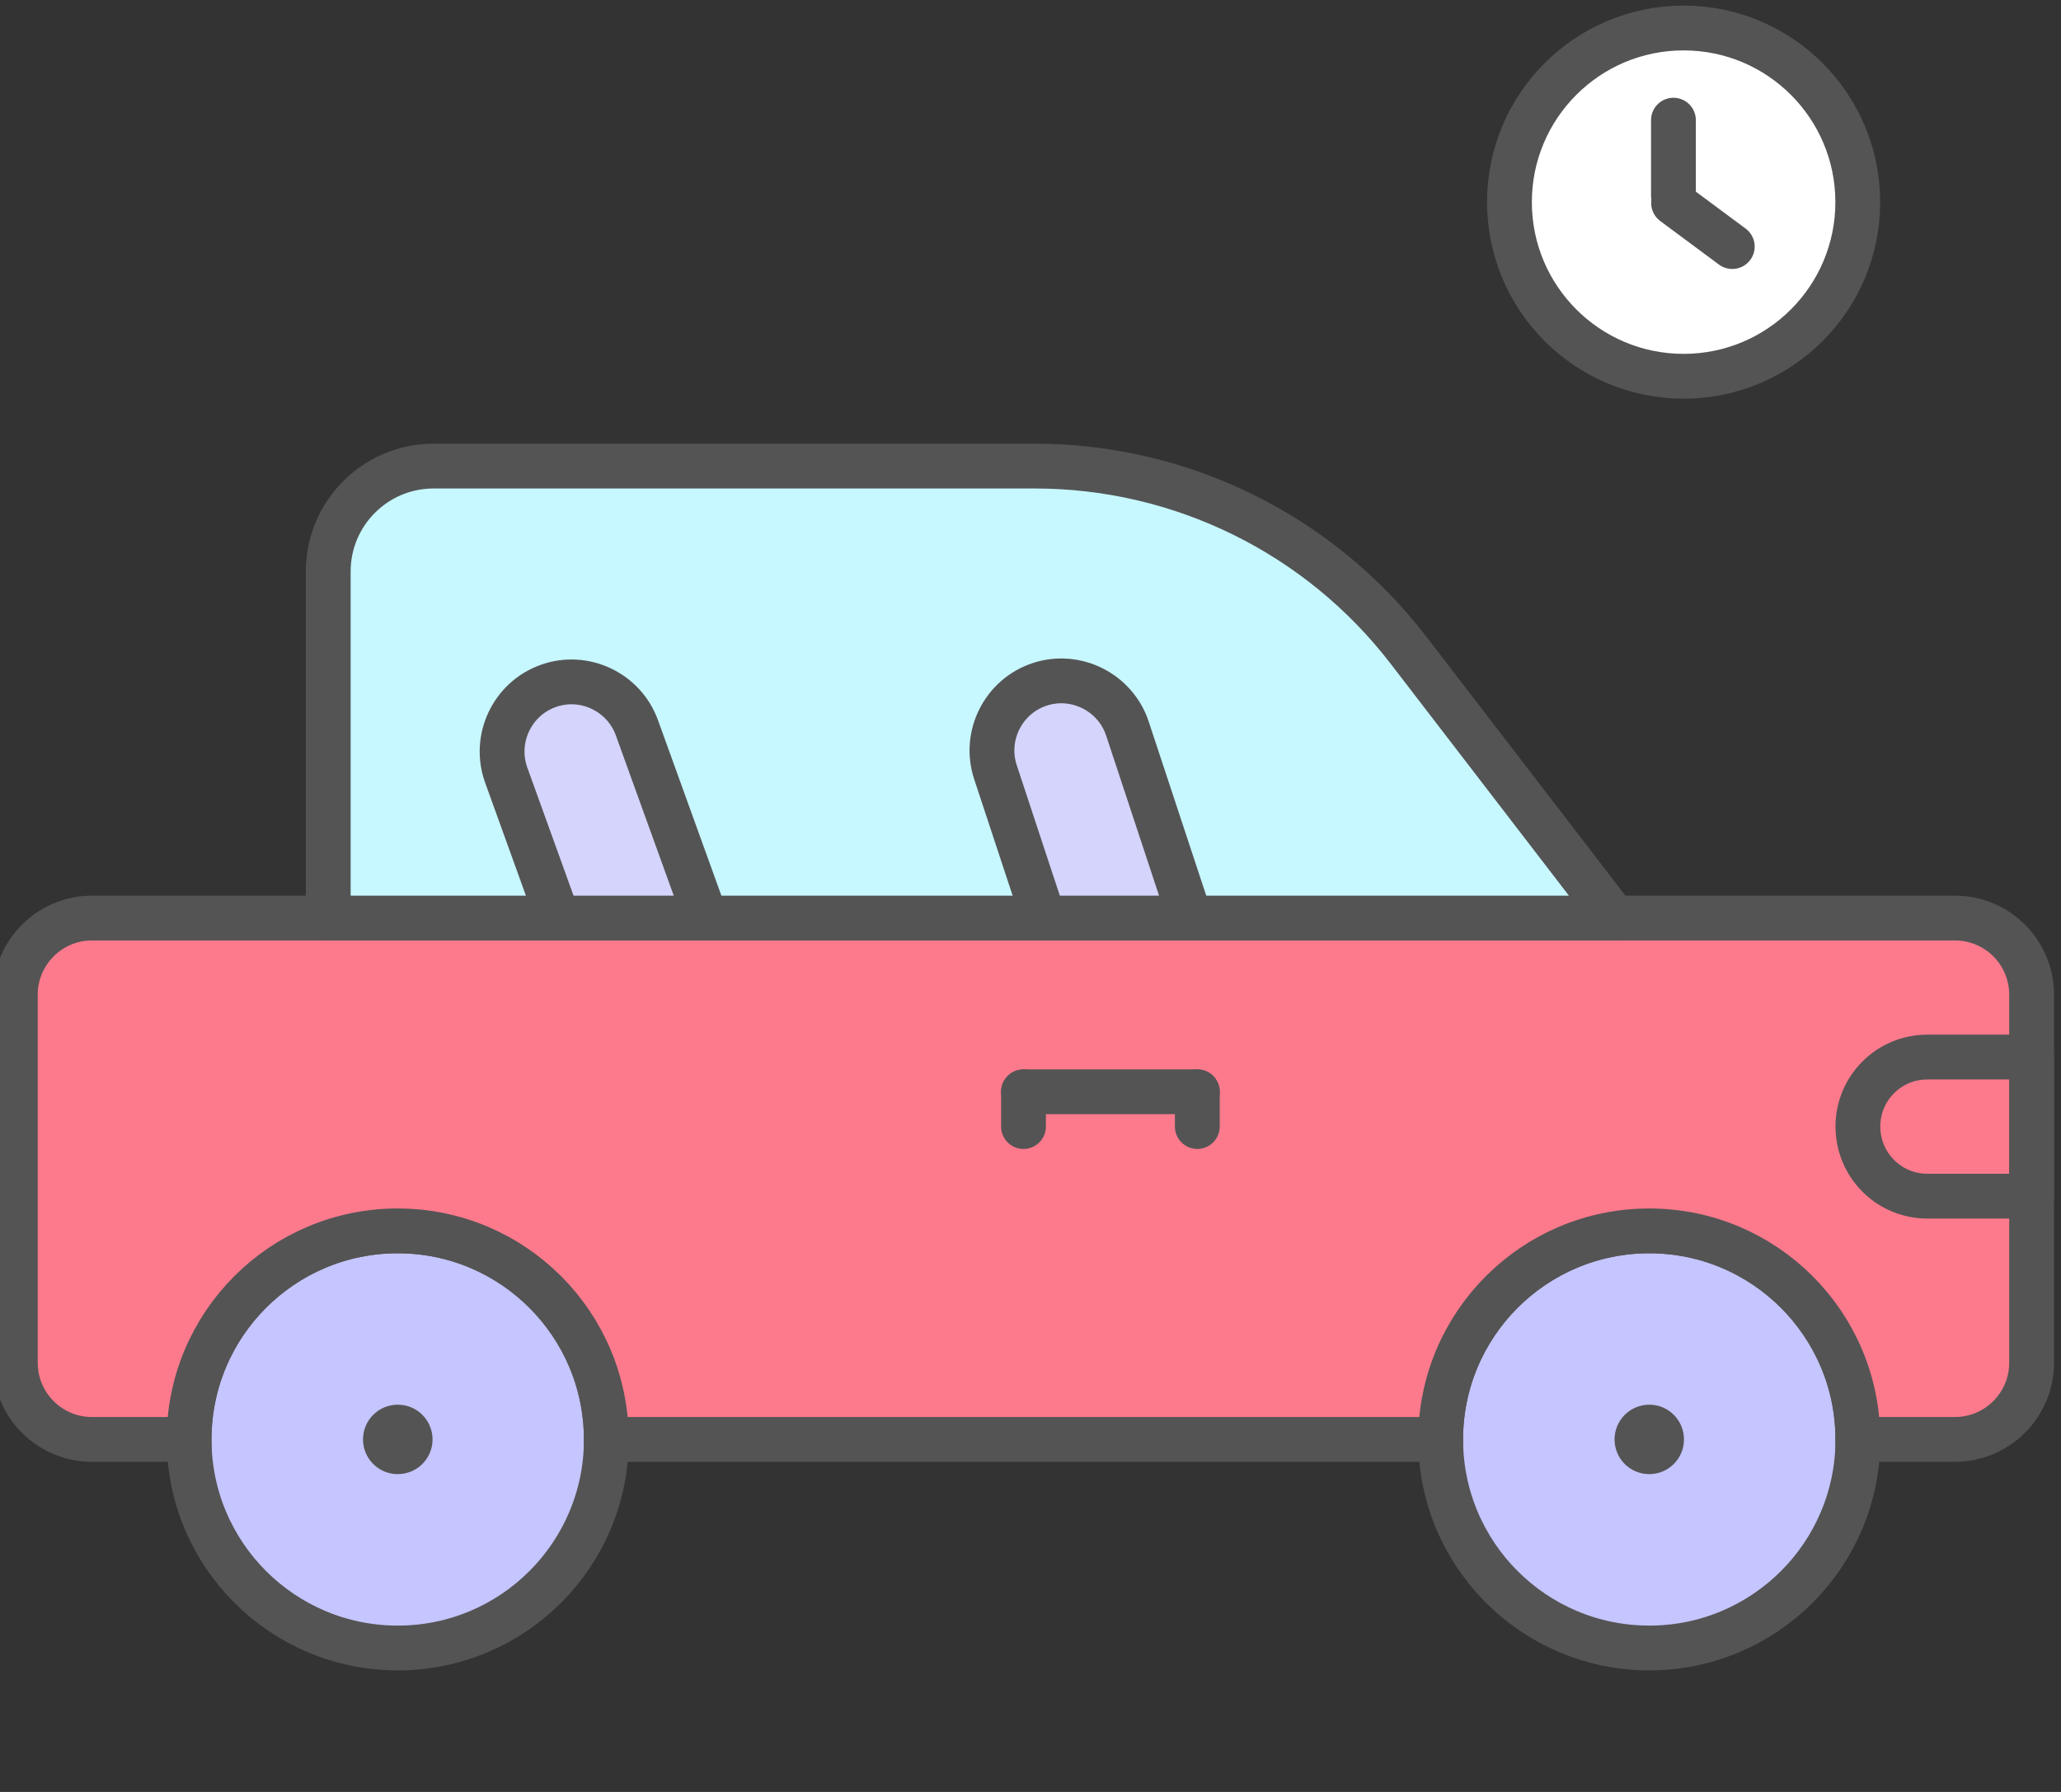 <?xml version="1.0" encoding="utf-8"?>
<!-- Generator: Adobe Illustrator 16.0.0, SVG Export Plug-In . SVG Version: 6.00 Build 0)  -->
<!DOCTYPE svg PUBLIC "-//W3C//DTD SVG 1.1//EN" "http://www.w3.org/Graphics/SVG/1.1/DTD/svg11.dtd">
<svg version="1.1" id="Layer_1" xmlns="http://www.w3.org/2000/svg" xmlns:xlink="http://www.w3.org/1999/xlink" x="0px" y="0px"
	 width="46px" height="40px" viewBox="0 0 46 40" enable-background="new 0 0 46 40" xml:space="preserve">
<rect x="0" y="0" width="46" height="40" fill="#333333" stroke="none"/>
<path fill="#C5C5FF" stroke="#545454" d="M13.533,32.132c0,2.571-2.083,4.655-4.656,4.655c-2.571,0-4.656-2.084-4.656-4.655
	c0-2.572,2.085-4.656,4.656-4.656C11.449,27.476,13.533,29.561,13.533,32.132L13.533,32.132z"/>
<path fill="#C5C5FF" stroke="#545454" d="M41.467,32.132c0,2.571-2.085,4.655-4.656,4.655s-4.656-2.084-4.656-4.655
	c0-2.572,2.085-4.656,4.656-4.656C39.38,27.476,41.467,29.561,41.467,32.132L41.467,32.132z"/>
<path fill="none" stroke="#545454" stroke-linecap="round" d="M3.445,24.371H0.342"/>
<path fill="#FC7A8C" stroke="#545454" d="M0.342,22.204v8.215c0,0.945,0.765,1.712,1.711,1.712H4.22
	c0-2.571,2.085-4.655,4.656-4.655c2.571,0,4.656,2.083,4.656,4.655h18.622c0-2.571,2.085-4.655,4.657-4.655
	c2.569,0,4.654,2.083,4.654,4.655h2.167c0.945,0,1.712-0.767,1.712-1.712v-8.215c0-0.945-0.765-1.711-1.712-1.711H2.054
	C1.109,20.493,0.342,21.261,0.342,22.204L0.342,22.204z"/>
<path fill="none" stroke="#545454" stroke-linecap="round" d="M22.844,24.371h3.879"/>
<path fill="#545454" d="M9.654,32.132c0,0.428-0.348,0.774-0.777,0.774c-0.427,0-0.775-0.347-0.775-0.774
	c0-0.43,0.348-0.776,0.775-0.776C9.306,31.355,9.654,31.702,9.654,32.132"/>
<path fill="#545454" d="M37.585,32.132c0,0.428-0.348,0.774-0.774,0.774c-0.43,0-0.775-0.347-0.775-0.774
	c0-0.43,0.347-0.776,0.775-0.776C37.238,31.355,37.585,31.702,37.585,32.132"/>
<path fill="none" stroke="#545454" stroke-linecap="round" stroke-linejoin="round" d="M45.346,26.701h-2.33
	c-0.855,0-1.549-0.694-1.549-1.554c0-0.857,0.691-1.551,1.549-1.551h2.33V26.701L45.346,26.701z"/>
<path fill="none" stroke="#545454" stroke-linecap="round" stroke-linejoin="round" d="M22.844,24.371v0.776"/>
<path fill="none" stroke="#545454" stroke-linecap="round" stroke-linejoin="round" d="M26.723,24.371v0.776"/>
<path fill="#C7F7FF" stroke="#545454" stroke-linecap="round" stroke-linejoin="round" d="M36.032,20.493H7.326v-7.736
	c0-1.298,1.051-2.353,2.352-2.353h13.42c3.264,0,6.345,1.517,8.334,4.104L36.032,20.493L36.032,20.493z"/>
<path fill="#D4D4FC" stroke="#545454" d="M23.293,20.493h3.268l-1.398-4.23c-0.268-0.81-1.151-1.254-1.96-0.986
	c-0.81,0.268-1.253,1.15-0.985,1.96L23.293,20.493L23.293,20.493z"/>
<path fill="#D4D4FC" stroke="#545454" d="M12.45,20.493h3.3l-1.534-4.246c-0.29-0.804-1.184-1.225-1.986-0.933
	c-0.803,0.29-1.221,1.184-0.932,1.987L12.45,20.493L12.45,20.493z"/>
<circle fill="#FFFFFF" stroke="#545454" cx="37.577" cy="4.512" r="3.887"/>
<line fill="none" stroke="#545454" stroke-linecap="round" stroke-linejoin="round" x1="37.35" y1="2.682" x2="37.35" y2="4.363"/>
<line fill="none" stroke="#545454" stroke-linecap="round" stroke-linejoin="round" x1="37.353" y1="4.532" x2="38.663" y2="5.504"/>
</svg>
